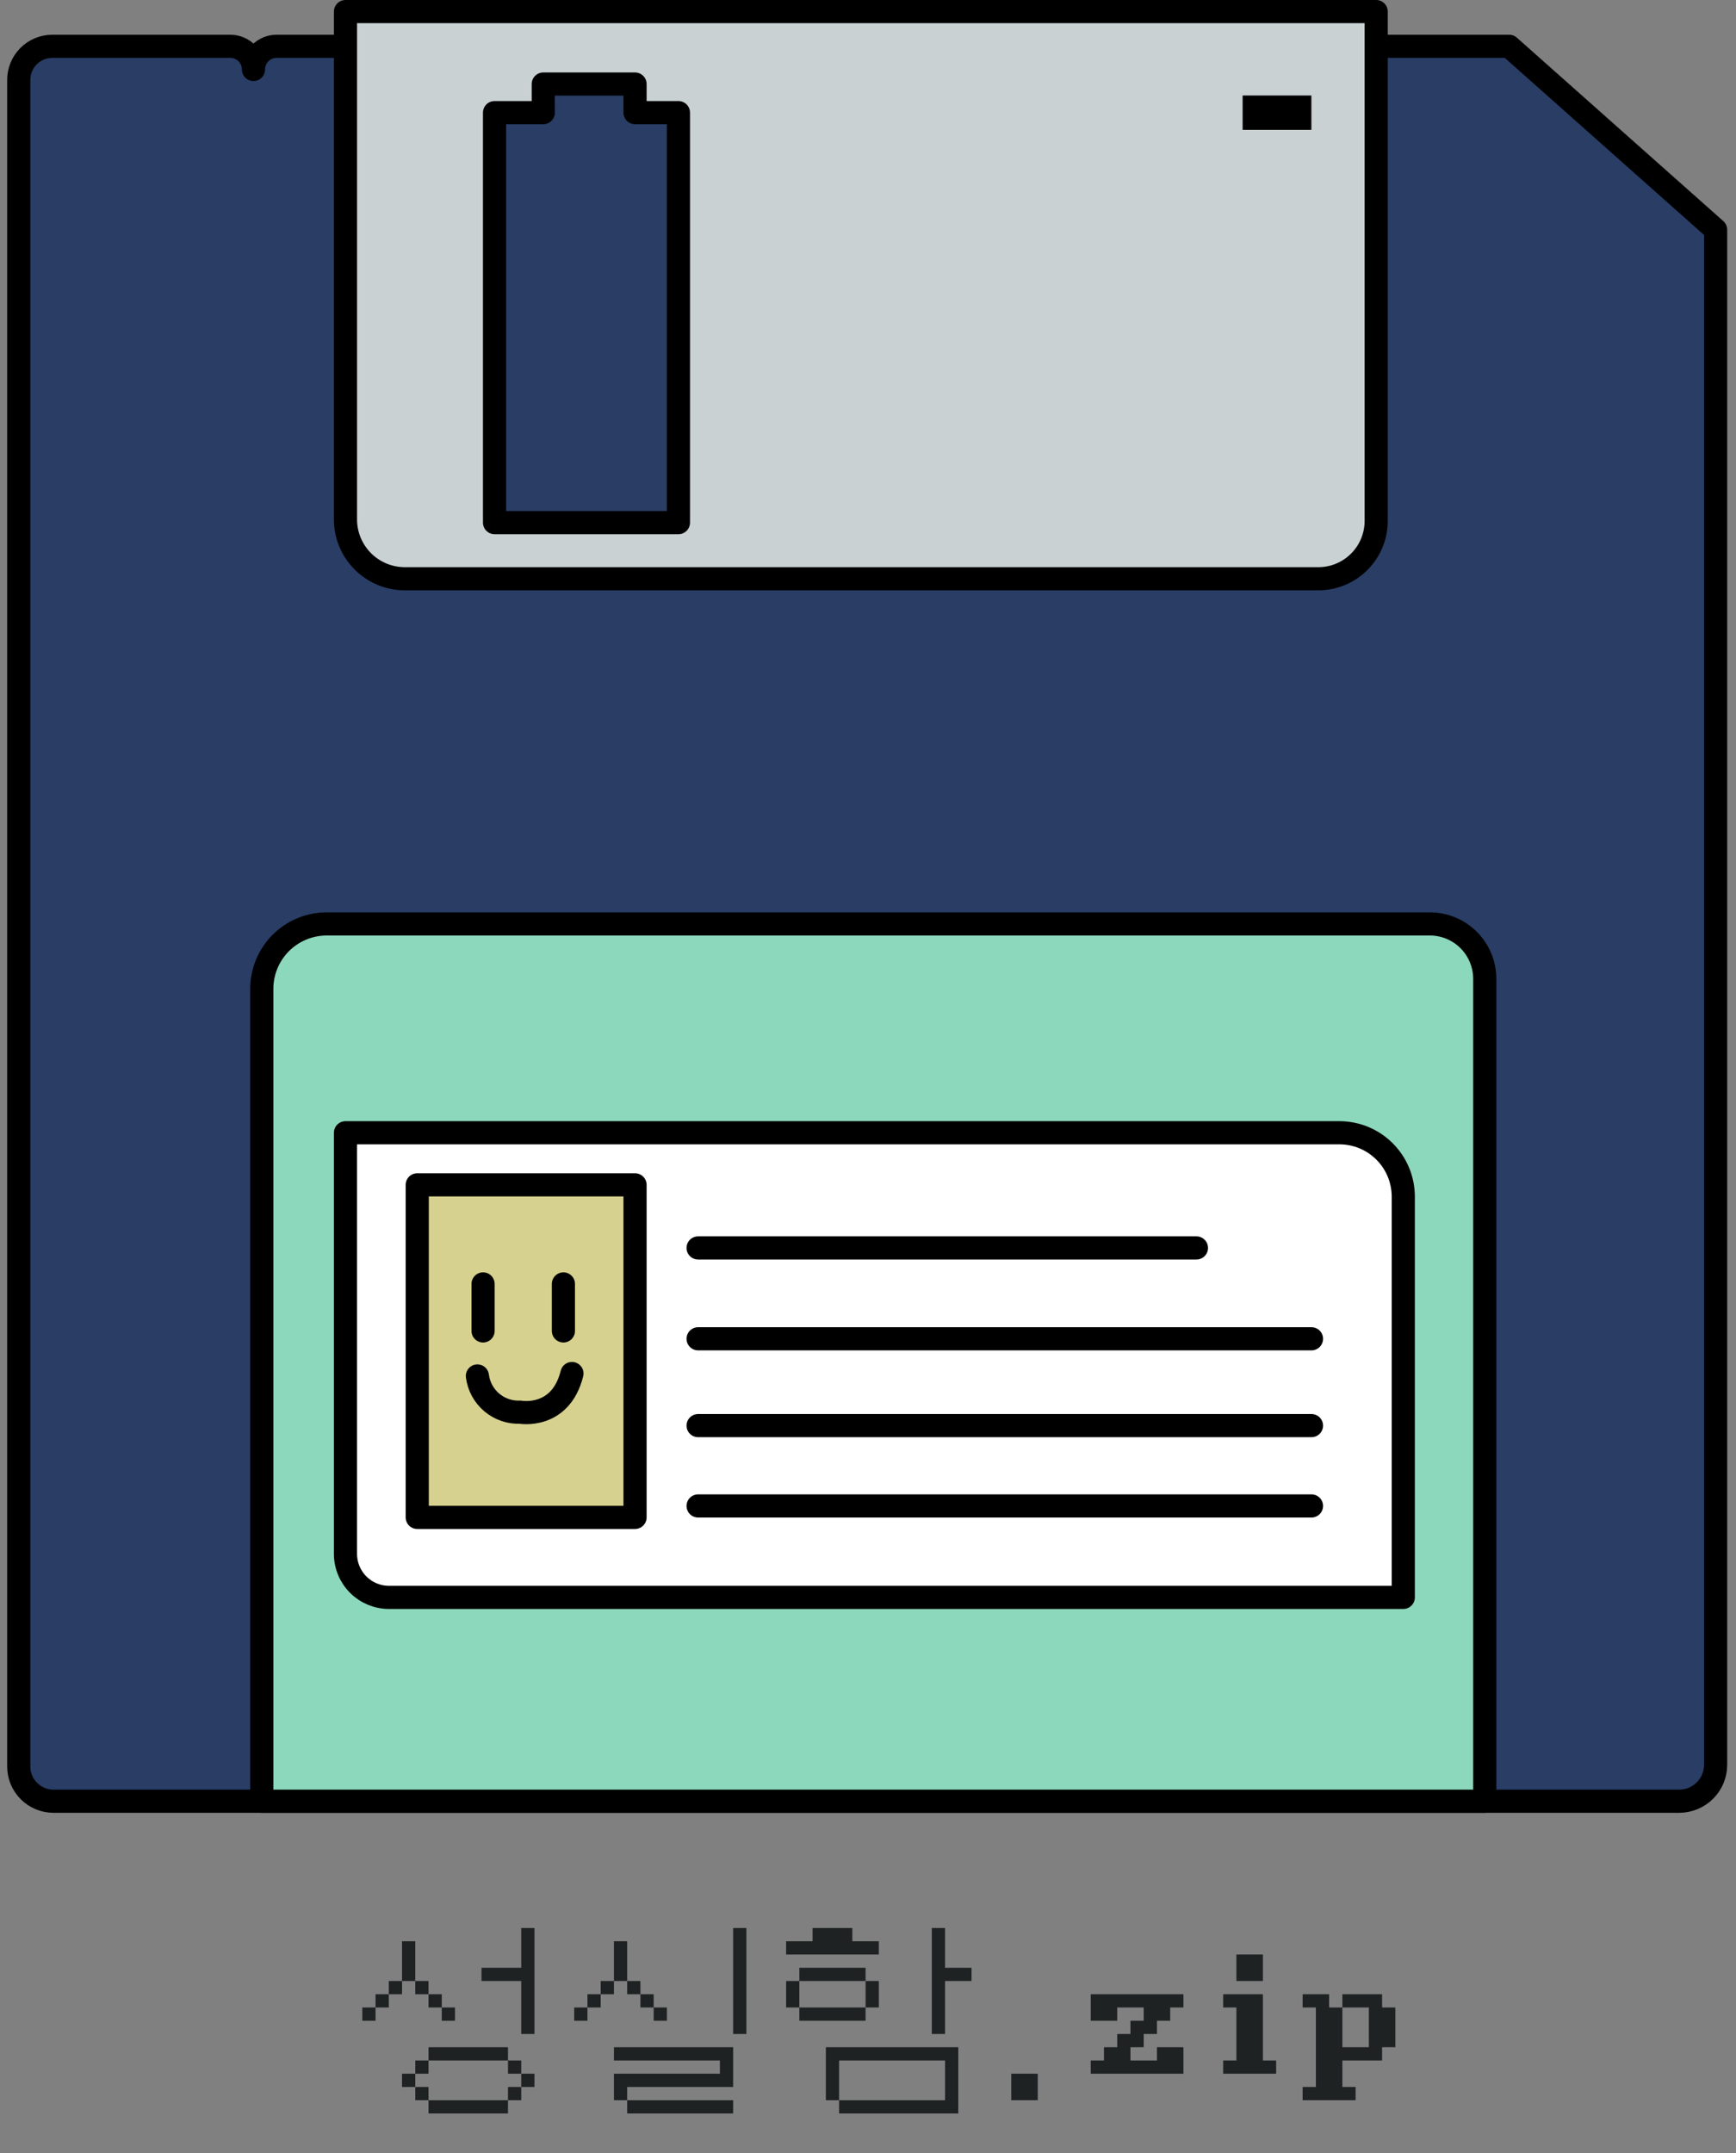 <svg width="150" height="186" viewBox="0 0 150 186" fill="none" xmlns="http://www.w3.org/2000/svg">
<rect x="0" y="0" width="150" height="186" fill="#808080" stroke="none"/>
<g clip-path="url(#clip0_493_6177)">
<path d="M24.34 4H130.4L148.24 19.85V152.47C148.238 153.302 147.906 154.099 147.318 154.687C146.73 155.276 145.932 155.607 145.1 155.61H4.62C3.825 155.61 3.062 155.294 2.499 154.731C1.936 154.169 1.62 153.406 1.62 152.61V6.94C1.615 6.556 1.686 6.174 1.83 5.818C1.973 5.461 2.186 5.137 2.456 4.863C2.725 4.59 3.047 4.373 3.401 4.225C3.756 4.076 4.136 4 4.52 4H19.9C20.431 4 20.939 4.211 21.315 4.586C21.69 4.961 21.9 5.47 21.9 6C21.9 5.47 22.111 4.961 22.486 4.586C22.861 4.211 23.37 4 23.9 4H24.34Z" fill="#293D65" stroke="black" stroke-width="2" stroke-linecap="round" stroke-linejoin="round"/>
<path d="M128.29 155.61V84.56C128.29 83.305 127.792 82.1 126.905 81.212C126.019 80.323 124.816 79.823 123.56 79.82H28.23C26.742 79.82 25.315 80.411 24.263 81.463C23.211 82.515 22.62 83.942 22.62 85.43V155.61H128.29Z" fill="#8CD8BC" stroke="black" stroke-width="2" stroke-linecap="round" stroke-linejoin="round"/>
<path d="M29.851 1V44.91C29.861 46.264 30.406 47.558 31.367 48.512C32.328 49.465 33.627 50 34.981 50H113.911C115.237 50 116.508 49.473 117.446 48.535C118.384 47.598 118.911 46.326 118.911 45V1H29.851ZM58.621 45.15H42.731V9.73H46.941V7.26H54.871V9.73H58.621V45.15Z" fill="#C9D1D3" stroke="black" stroke-width="2" stroke-linecap="round" stroke-linejoin="round"/>
<path d="M113.31 8.25H107.37V11.22H113.31V8.25Z" fill="black"/>
<path d="M29.851 97.86V134.26C29.856 135.255 30.256 136.208 30.962 136.909C31.669 137.61 32.625 138.003 33.621 138H121.251V103.38C121.251 101.916 120.669 100.512 119.634 99.477C118.599 98.442 117.195 97.86 115.731 97.86H29.851Z" fill="white" stroke="black" stroke-width="2" stroke-linecap="round" stroke-linejoin="round"/>
<path d="M54.871 102.36H36.051V131.09H54.871V102.36Z" fill="#D6D18E" stroke="black" stroke-width="2" stroke-linecap="round" stroke-linejoin="round"/>
<path d="M60.32 107.81H103.38" stroke="black" stroke-width="2" stroke-linecap="round" stroke-linejoin="round"/>
<path d="M60.32 115.66H113.32" stroke="black" stroke-width="2" stroke-linecap="round" stroke-linejoin="round"/>
<path d="M60.32 123.16H113.32" stroke="black" stroke-width="2" stroke-linecap="round" stroke-linejoin="round"/>
<path d="M60.32 130.1H113.32" stroke="black" stroke-width="2" stroke-linecap="round" stroke-linejoin="round"/>
<path d="M41.74 110.92V114.98" stroke="black" stroke-width="2" stroke-linecap="round" stroke-linejoin="round"/>
<path d="M48.681 110.92V114.98" stroke="black" stroke-width="2" stroke-linecap="round" stroke-linejoin="round"/>
<path d="M41.25 118.87C41.362 119.762 41.806 120.58 42.493 121.16C43.181 121.74 44.062 122.04 44.96 122C44.96 122 48.43 122.63 49.42 118.66" stroke="black" stroke-width="2" stroke-linecap="round" stroke-linejoin="round"/>
<path d="M46.181 180.296H45.037V181.44H43.893V182.584H37.026V181.44H43.893V180.296H45.037V179.151H46.181V180.296ZM39.315 174.574H38.171V173.429H39.315V174.574ZM37.026 181.44H35.882V180.296H37.026V181.44ZM35.882 180.296H34.738V179.151H35.882V180.296ZM35.882 179.151V178.007H37.026V179.151H35.882ZM45.037 179.151H43.893V178.007H45.037V179.151ZM37.026 178.007V176.862H43.893V178.007H37.026ZM45.037 171.141H41.604V169.996H45.037V166.563H46.181V175.718H45.037V171.141ZM32.449 173.429V174.574H31.305V173.429H32.449ZM32.449 173.429V172.285H33.593V173.429H32.449ZM38.171 173.429H37.026V172.285H38.171V173.429ZM33.593 172.285V171.141H34.738V172.285H33.593ZM37.026 172.285H35.882V171.141H37.026V172.285ZM34.738 171.141V167.707H35.882V171.141H34.738ZM63.347 182.584H54.192V181.44H63.347V182.584ZM57.625 174.574H56.481V173.429H57.625V174.574ZM54.192 181.44H53.048V179.151H62.203V178.007H53.048V176.862H63.347V180.296H54.192V181.44ZM63.347 166.563H64.491V175.718H63.347V166.563ZM50.759 173.429V174.574H49.614V173.429H50.759ZM50.759 173.429V172.285H51.903V173.429H50.759ZM56.481 173.429H55.336V172.285H56.481V173.429ZM51.903 172.285V171.141H53.048V172.285H51.903ZM55.336 172.285H54.192V171.141H55.336V172.285ZM53.048 171.141V167.707H54.192V171.141H53.048ZM83.946 171.141H81.657V175.718H80.513V166.563H81.657V169.996H83.946V171.141ZM75.935 168.852H67.924V167.707H70.213V166.563H73.646V167.707H75.935V168.852ZM72.502 181.44H71.358V176.862H82.801V182.584H72.502V181.44ZM72.502 181.44H81.657V180.296V179.151V178.007H72.502V179.151V181.44ZM69.069 173.429H74.791V174.574H69.069V173.429ZM69.069 173.429H67.924V172.285V171.141H69.069V173.429ZM74.791 173.429V171.141H75.935V173.429H74.791ZM69.069 171.141V169.996H74.791V171.141H69.069ZM87.379 179.151H89.668V181.44H87.379V179.151ZM102.256 173.429H101.111V174.574H99.967V175.718H98.823V176.862H97.678V178.007H99.967V176.862H102.256V179.151H94.245V178.007H95.389V176.862H96.534V175.718H97.678V174.574H98.823V173.429H96.534V174.574H94.245V172.285H102.256V173.429ZM110.266 179.151H105.689V178.007H106.833V173.429H105.689V172.285H109.122V178.007H110.266V179.151ZM106.833 168.852H109.122V171.141H106.833V168.852ZM117.133 181.44H112.555V180.296H113.7V173.429H112.555V172.285H114.844V173.429H115.988V172.285H119.421V173.429H120.566V176.862H119.421V178.007H115.988V180.296H117.133V181.44ZM115.988 176.862H118.277V175.718V174.574V173.429H115.988V174.574V176.862Z" fill="#1F2223"/>
</g>
<defs>
<clipPath id="clip0_493_6177">
<rect width="148.62" height="185.04" fill="white" transform="translate(0.62)"/>
</clipPath>
</defs>
</svg>
